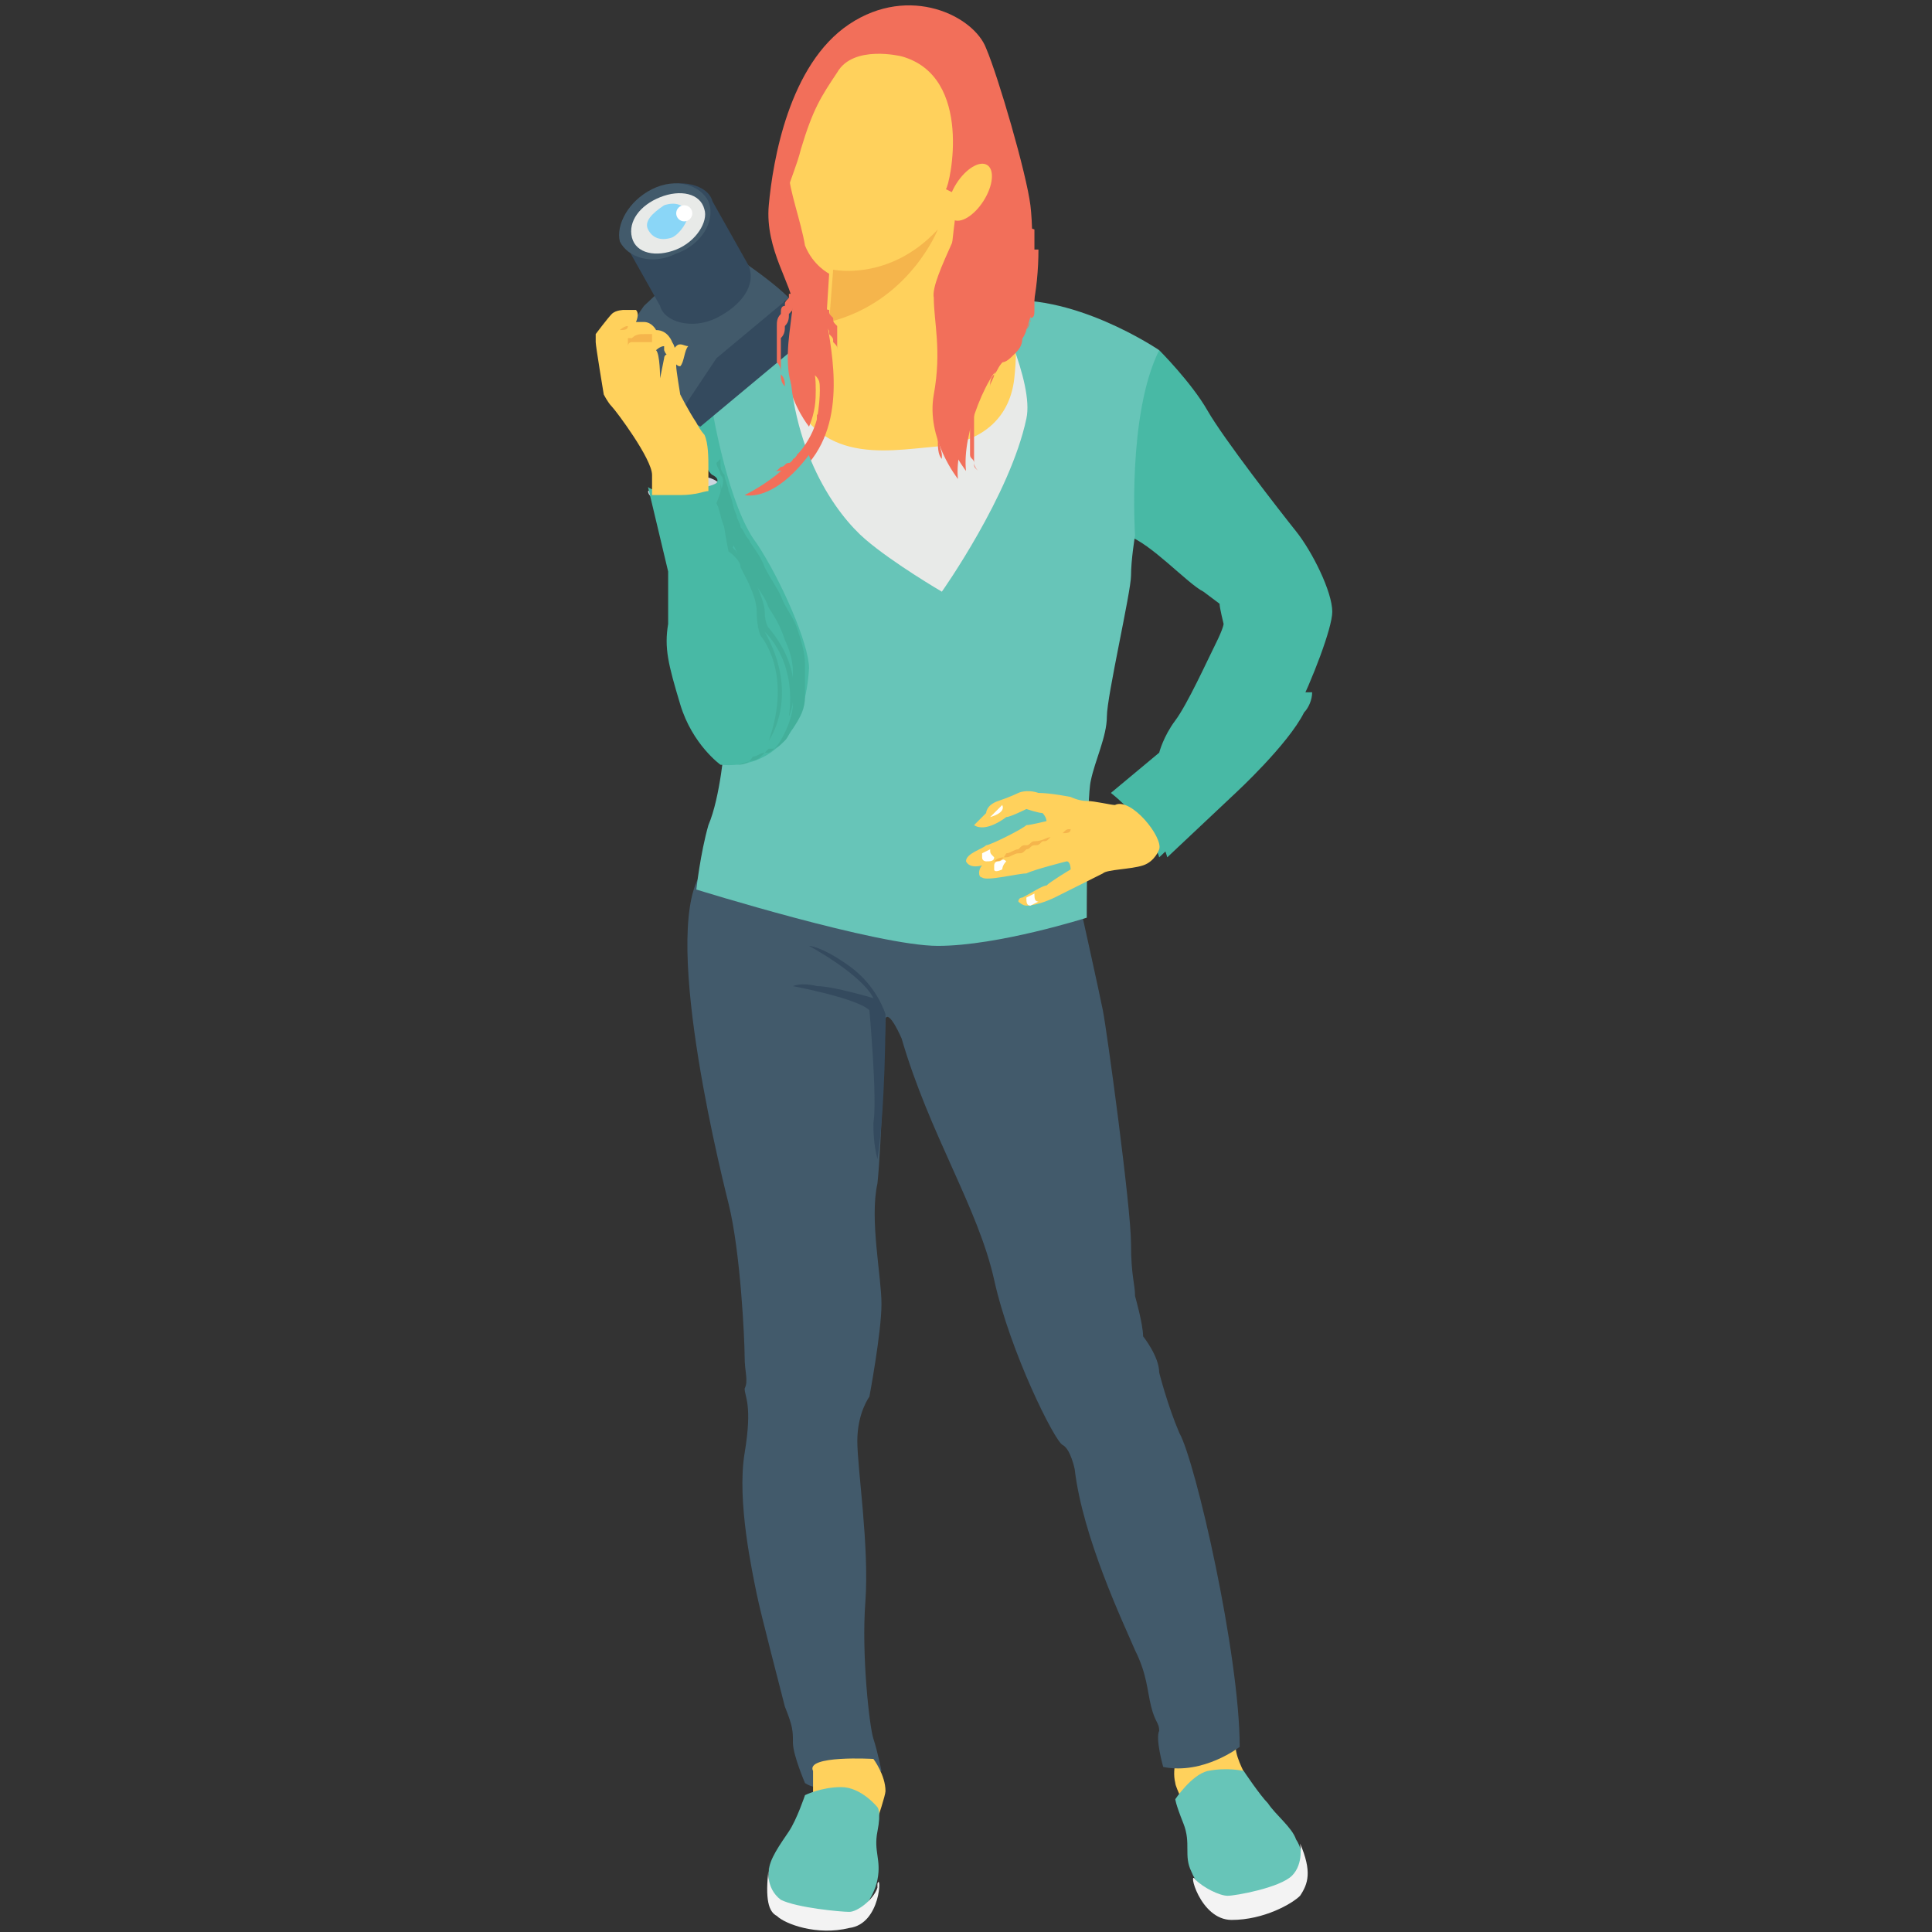 <?xml version="1.0" encoding="utf-8"?>
<!-- Generator: Adobe Illustrator 18.0.0, SVG Export Plug-In . SVG Version: 6.00 Build 0)  -->
<!DOCTYPE svg PUBLIC "-//W3C//DTD SVG 1.1//EN" "http://www.w3.org/Graphics/SVG/1.1/DTD/svg11.dtd">
<svg version="1.1" id="Layer_1" xmlns="http://www.w3.org/2000/svg" xmlns:xlink="http://www.w3.org/1999/xlink" x="0px" y="0px"
	 viewBox="0 0 48 48" enable-background="new 0 0 48 48" xml:space="preserve">
<rect x="0" y="0" width="48" height="48" fill="#333333" stroke="none"/>
<g>
	<g>
		<g>
			<g>
				<path fill="#FFD15C" d="M29.3,43.5c0,0-0.2,0.4-0.1,0.8c0,0.1,0.3,0.7,0.3,0.7l1.5-0.8c0,0-0.3-0.5-0.3-0.8
					C30.7,43.1,29.3,43.5,29.3,43.5z"/>
			</g>
		</g>
		<g>
			<g>
				<path fill="#67C5B8" d="M30.3,47.3c0,0-0.5-0.3-0.7-0.8c-0.2-0.4,0-0.7-0.2-1.2c-0.2-0.5-0.2-0.6-0.2-0.6s0.4-0.6,0.8-0.7
					c0.5-0.1,0.9,0,0.9,0s0.4,0.6,0.6,0.8c0.2,0.3,0.6,0.6,0.7,0.9C32.4,46,32.8,47.1,30.3,47.3z"/>
			</g>
		</g>
		<g>
			<g>
				<path fill="#F3F3F3" d="M32.3,45.8c0,0,0.1,0.5-0.2,0.8c-0.3,0.3-1.4,0.5-1.6,0.5c-0.2,0-0.6-0.2-0.8-0.4c0,0,0,0,0,0
					c-0.2-0.3,0.1,1,0.9,1c0.8,0,1.5-0.4,1.7-0.6C32.5,46.8,32.6,46.5,32.3,45.8z"/>
			</g>
		</g>
	</g>
	<g>
		<g>
			<path fill="#425A6B" d="M25.6,22.1l1.3,0.7c0,0,0.4,1.8,0.5,2.3c0.1,0.5,0.7,4.9,0.7,5.8c0,0.8,0.1,1,0.1,1.3c0,0,0.2,0.7,0.2,1
				c0,0,0.4,0.5,0.4,0.9c0,0,0.2,0.8,0.5,1.5c0.4,0.7,1.5,5.5,1.5,7.8c0,0-0.9,0.7-1.9,0.5c0,0-0.2-0.7-0.1-0.9
				c0-0.2-0.1-0.2-0.2-0.6c-0.1-0.4-0.1-0.8-0.4-1.4c-0.3-0.7-1.3-2.8-1.5-4.5c0,0-0.1-0.5-0.3-0.6c-0.2-0.1-1.3-2.3-1.7-4.1
				c-0.4-1.8-1.6-3.6-2.3-6c0,0-0.3-0.7-0.4-0.5c0,0-0.1,3.2-0.2,4.1c-0.2,0.9,0.1,2.3,0.1,3c0,0.7-0.3,2.3-0.3,2.3
				s-0.3,0.4-0.3,1.1c0,0.7,0.3,2.6,0.2,4c-0.1,1.3,0.1,3.1,0.2,3.4c0.1,0.3,0.2,0.8,0.2,0.8s-1.3,0.7-1.9,0.3c0,0-0.3-0.7-0.3-1
				s0-0.4-0.2-0.9c-0.1-0.4-0.6-2.3-0.7-2.8c-0.1-0.5-0.5-2.3-0.3-3.5c0.2-1.2,0-1.4,0-1.6c0.1-0.2,0-0.4,0-0.8
				c0-0.4-0.1-2.6-0.4-3.8c-0.3-1.2-1.8-7.4-0.5-8.4L25.6,22.1z"/>
		</g>
	</g>
	<g>
		<g>
			<g>
				<path fill="#CED6E0" d="M16.1,12.2c0,0,1.2-0.5,1.6-0.3c0.5,0.2-0.1,0.6-0.1,0.6S16.1,12.6,16.1,12.2z"/>
			</g>
		</g>
		<g>
			<g>
				<path fill="#48B9A5" d="M28.2,8.9l0.6-0.2c0,0,0.8,0.8,1.2,1.5c0.4,0.7,1.8,2.5,2.2,3c0.4,0.5,0.9,1.5,0.9,2
					c0,0.4-0.5,1.7-0.9,2.5c-0.4,0.8-1.7,2-1.7,2l-1.7,1.6c0,0-0.2-0.8-1.2-1.6l1.2-1c0,0,0.1-0.4,0.4-0.8c0.3-0.4,0.8-1.5,1-1.9
					c0.2-0.4,0.2-0.5,0.2-0.5s-0.1-0.4-0.1-0.5c0,0,0,0-0.4-0.3c-0.4-0.2-1.3-1.2-1.9-1.4C27.5,11.6,27.1,10.1,28.2,8.9z"/>
			</g>
		</g>
		<g>
			<ellipse fill="#F26F5A" cx="23.7" cy="5.4" rx="0.7" ry="1.4"/>
		</g>
		<g>
			<g>
				<path fill="#F26F5A" d="M21.3,5.9c0,1.1-0.4,2-0.9,2c-0.5,0-0.6-0.6-0.9-2c-0.3-1.6,0.4-2,0.9-2C20.9,3.8,21.3,4.7,21.3,5.9z"/>
			</g>
		</g>
		<g>
			<g>
				<path fill="#FFD15C" d="M23.9,4.1c0,0-0.3,2.2-0.3,2.6c0,0.4,0.9,1.6,0.9,1.6s1.1,0.1,1.2,1.6c0.1,1.6-1.4,2.4-1.5,2.5
					c0,0-4.6-0.5-4.6-0.5l-0.2-2.4l0.5-0.8l0.6-0.3l0.1-1.6c0,0-0.4-0.2-0.6-0.7c-0.1-0.6-0.4-1.4-0.4-1.8c0-0.5,0.6-2.9,1.3-3.1
					c0.6-0.3,2.8-0.6,3.1,0.5C24.3,2.6,23.9,4.1,23.9,4.1z"/>
			</g>
		</g>
		<g>
			<g>
				<path fill="#E8EAE8" d="M25.2,7.6c0,0,0.1,0.9,0,1.8c-0.1,0.9-0.7,1.6-2,1.7c-1.2,0.1-3.1,0.5-3.7-1.8l-0.9,2.3l2,2.6l2.9,1.5
					l2.3-3.3l0.5-4.2l-0.3-0.5C26.1,7.6,25.6,7.5,25.2,7.6z"/>
			</g>
		</g>
		<g>
			<g>
				<path fill="#F26F5A" d="M22.4,1.4c0,0-1.2-0.3-1.6,0.4c-0.4,0.6-0.6,0.9-0.9,1.9c-0.2,0.8-0.6,1.3-0.3,2c0.3,0.7,0.9,1.2,0.9,2
					c0.1,0.8,0.6,2.6-0.4,3.8c-0.9,1.1-1.6,1-1.6,1s1.5-0.7,1.8-1.9c0.3-1.2-0.1-1.3-0.1-1.3s0.2,0.6-0.1,1.3c0,0-0.4-0.5-0.5-1.1
					c-0.1-0.6,0.1-1.3,0.1-1.9c0-0.5-0.7-1.4-0.6-2.5s0.5-3.5,2-4.5c1.5-1,3.1-0.2,3.4,0.6c0.3,0.7,1,3.1,1.1,3.9
					c0.1,0.8,0.1,3.2-0.6,3.8c-0.6,0.6-1.3,2.1-1.2,3c0,0-0.8-1-0.6-2.1c0.2-1.1,0-1.8,0-2.4c-0.1-0.5,1-2.2,1-3l0,0
					c-0.2,0-0.3,0.2-0.4,0.3l-0.1,0.1l-0.2-0.1C23.6,4.6,24.2,1.9,22.4,1.4z"/>
			</g>
		</g>
		<g>
			<g>
				
					<ellipse transform="matrix(0.844 0.536 -0.536 0.844 6.331 -12.193)" fill="#FFD15C" cx="24.1" cy="4.8" rx="0.4" ry="0.8"/>
			</g>
		</g>
		<g>
			<g>
				<path fill="#F26F5A" d="M25.2,8.5c0,0,0,0-0.1,0.1c0,0-0.1,0.1-0.1,0.1c0,0.1-0.1,0.1-0.1,0.2c0,0.1-0.1,0.1-0.1,0.2
					c0,0,0,0.1-0.1,0.1c0,0,0,0.1-0.1,0.1c0,0,0,0.1-0.1,0.1c0,0,0,0.1-0.1,0.1c0,0.1,0,0.1-0.1,0.2c0,0.1,0,0.1-0.1,0.2
					c0,0.1,0,0.1,0,0.2c0,0.1,0,0.1,0,0.2c0,0.1,0,0.1,0,0.2c0,0.1,0,0.1,0,0.2c0,0.1,0,0.1,0,0.2c0,0.1,0,0.1,0,0.1
					c0,0.1,0,0.2,0,0.3c0,0.1,0,0.2,0,0.2c0,0.1,0,0.1,0.1,0.2c0,0,0.1,0.1,0.1,0.1c0,0,0,0,0,0s0,0,0,0c0,0,0,0-0.1-0.1
					c0,0-0.1-0.1-0.1-0.2c0-0.1-0.1-0.1-0.1-0.2c0-0.1,0-0.2,0-0.3c0,0,0-0.1,0-0.2c0-0.1,0-0.1,0-0.2c0-0.1,0-0.1,0-0.2
					c0-0.1,0-0.1,0-0.2c0-0.1,0-0.1,0-0.2c0-0.1,0-0.1,0-0.2c0-0.1,0-0.1,0-0.2c0-0.1,0-0.1,0-0.2c0-0.1,0-0.1,0.1-0.2
					c0-0.1,0-0.1,0.1-0.2c0,0,0-0.1,0.1-0.1c0,0,0-0.1,0.1-0.1c0-0.1,0.1-0.2,0.1-0.2c0-0.1,0.1-0.1,0.1-0.2c0-0.1,0.1-0.1,0.1-0.2
					C24.9,8.4,25,8.3,25,8.3L25.2,8.5z"/>
			</g>
		</g>
		<g>
			<g>
				<path fill="#F26F5A" d="M23.6,7.1c0,0,0,0.1,0,0.2c0,0.1,0,0.3,0,0.5c0,0.2,0,0.4,0,0.7c0,0.1,0,0.3,0,0.4c0,0,0,0.1,0,0.1
					c0,0,0,0.1,0,0.1c0,0,0,0.1,0,0.1c0,0,0,0.1,0,0.1c-0.1,0.3-0.1,0.5-0.2,0.8c0,0.1,0,0.2-0.1,0.4c0,0.1,0,0.2,0,0.3
					c0,0.2,0.1,0.4,0.1,0.5c0,0,0,0.1,0,0.1c0,0,0,0,0,0.1c0,0,0,0,0,0s0,0,0,0c0,0,0,0,0,0c0,0,0,0,0-0.1c-0.1-0.1-0.1-0.3-0.1-0.5
					c0-0.1,0-0.2,0-0.3c0-0.1,0-0.2,0-0.4c0-0.2,0.1-0.5,0.1-0.8c0,0,0-0.1,0-0.1c0,0,0-0.1,0-0.1c0,0,0-0.1,0-0.1c0,0,0-0.1,0-0.1
					c0-0.1,0-0.3,0-0.4c0-0.2,0-0.5,0-0.7c0-0.2,0-0.4-0.1-0.5c0-0.1,0-0.2,0-0.2L23.6,7.1z"/>
			</g>
		</g>
		<g>
			<g>
				<path fill="#F26F5A" d="M20.5,10.4C20.5,10.4,20.5,10.4,20.5,10.4C20.5,10.4,20.5,10.4,20.5,10.4c0,0.1-0.1,0.2-0.1,0.2
					c0,0,0,0.1-0.1,0.1c0,0-0.1,0.1-0.1,0.2c0,0.1-0.1,0.1-0.1,0.2c-0.1,0.1-0.2,0.2-0.3,0.3c0,0-0.1,0-0.1,0.1c0,0-0.1,0-0.1,0.1
					c-0.1,0-0.1,0.1-0.2,0.1c-0.1,0-0.1,0-0.2,0c-0.1,0-0.1,0-0.2,0c-0.1,0-0.1,0-0.1,0c0,0,0,0-0.1,0c0,0,0,0-0.1,0
					c0,0-0.1,0-0.1,0c0,0,0,0,0,0s0,0,0,0c0,0,0,0,0.1,0c0,0,0,0,0.1,0c0,0,0,0,0.1,0c0,0,0.1,0,0.1,0c0.1,0,0.1,0,0.2,0
					c0.1,0,0.1,0,0.2-0.1c0.1,0,0.1-0.1,0.2-0.1c0,0,0.1,0,0.1-0.1c0,0,0.1,0,0.1-0.1c0.1-0.1,0.2-0.2,0.3-0.3
					c0-0.1,0.1-0.1,0.1-0.2c0-0.1,0-0.1,0.1-0.2c0,0,0-0.1,0-0.1c0,0,0-0.1,0-0.1c0,0,0-0.1,0-0.1c0,0,0,0,0,0L20.5,10.4z"/>
			</g>
		</g>
		<g>
			<g>
				<path fill="#67C5B8" d="M24.7,7.5c0,0,1,2,0.8,2.9c-0.4,1.9-2.1,4.3-2.1,4.3s-1.2-0.7-1.9-1.3c-0.7-0.6-1.9-2.2-1.9-4.8l-2.4,2
					c0,0,1.1,1.9,1.4,2.8l-0.6,5.1c0,0-0.1,1.3-0.4,2c-0.2,0.7-0.3,1.6-0.3,1.6s4.5,1.4,6,1.4c1.5,0,3.7-0.7,3.7-0.7s0-3,0.1-3.4
					c0.1-0.5,0.4-1.1,0.4-1.6s0.6-3.1,0.6-3.5c0-0.4,0.1-1,0.1-1s-0.2-3,0.6-4.6C28.8,8.7,26.6,7.2,24.7,7.5z"/>
			</g>
		</g>
		<g>
			<g>
				<path fill="#F26F5A" d="M23.7,6.2c-0.2,0.4-0.3,0.8-0.3,1c0.1,0.5,0.2,1.3,0,2.4c-0.2,1.1,0.6,2.1,0.6,2.1
					c-0.1-0.9,0.5-2.5,1.2-3c0.4-0.4,0.6-1.5,0.6-2.5H23.7z"/>
			</g>
		</g>
		<g>
			<g>
				<path fill="#F26F5A" d="M20.5,10.4C20.5,10.4,20.5,10.4,20.5,10.4C20.5,10.4,20.5,10.4,20.5,10.4c0,0.1-0.1,0.2-0.1,0.2
					c0,0,0,0.1-0.1,0.1c0,0-0.1,0.1-0.1,0.2c0,0.1-0.1,0.1-0.1,0.2c-0.1,0.1-0.2,0.2-0.3,0.3c0,0-0.1,0-0.1,0.1c0,0-0.1,0-0.1,0.1
					c-0.1,0-0.1,0.1-0.2,0.1c-0.1,0-0.1,0-0.2,0c-0.1,0-0.1,0-0.2,0c-0.1,0-0.1,0-0.1,0c0,0,0,0-0.1,0c0,0,0,0-0.1,0
					c0,0-0.1,0-0.1,0c0,0,0,0,0,0s0,0,0,0c0,0,0,0,0.1,0c0,0,0,0,0.1,0c0,0,0,0,0.1,0c0,0,0.1,0,0.1,0c0.1,0,0.1,0,0.2,0
					c0.1,0,0.1,0,0.2-0.1c0.1,0,0.1-0.1,0.2-0.1c0,0,0.1,0,0.1-0.1c0,0,0.1,0,0.1-0.1c0.1-0.1,0.2-0.2,0.3-0.3
					c0-0.1,0.1-0.1,0.1-0.2c0-0.1,0-0.1,0.1-0.2c0,0,0-0.1,0-0.1c0,0,0-0.1,0-0.1c0,0,0-0.1,0-0.1c0,0,0,0,0,0L20.5,10.4z"/>
			</g>
		</g>
		<g>
			<g>
				<path fill="#48B9A5" d="M17.9,19c0,0-0.7-0.5-1-1.5c-0.3-1-0.4-1.4-0.3-2c0-0.6,0-1.3,0-1.3l-0.5-2.1c0,0,0.2,0.2,0.9,0.1
					c0.7-0.1,0.8-0.2,0.8-0.2s0.1-0.1-0.1-0.2c-0.2-0.1-0.5-1.2-0.5-1.2l0.5-0.4c0,0,0.4,2.4,1.1,3.3c0.6,0.9,1.3,2.5,1.3,3.1
					C20,18.4,19,19.1,17.9,19z"/>
			</g>
		</g>
		<g>
			<g>
				<g>
					<path fill="#344A5E" d="M16.3,9.5c0.2,0.2,0.4,0.4,0.6,0.6c0.2,0.2,0.3,0.4,0.5,0.5l2.4-2c0.1-0.1,0.2-0.3,0.1-0.4l-0.4-0.7
						c0,0-0.6,0-0.6,0l-2.8,1.9C16.2,9.4,16.2,9.4,16.3,9.5z"/>
				</g>
			</g>
			<g>
				<g>
					<path fill="#425A6B" d="M16.4,9.5c0.2,0.2,0.4,0.4,0.6,0.6l0.8-1.2l1.8-1.5C19,6.8,17.7,6,17.7,6L16,7.6l-0.7,1
						C15.7,8.9,16,9.2,16.4,9.5z"/>
				</g>
			</g>
			<g>
				<g>
					<g>
						<path fill="#344A5E" d="M16.4,7.6c0.1,0.4,0.8,0.6,1.4,0.3c0.6-0.3,1-0.8,0.8-1.3l-0.9-1.6c-0.1-0.4-0.8-0.6-1.4-0.3
							c-0.6,0.3-1,0.8-0.8,1.3L16.4,7.6z"/>
					</g>
				</g>
				<g>
					<g>
						<path fill="#425A6B" d="M16.8,6.3c-0.6,0.3-1.2,0.1-1.4-0.3c-0.1-0.4,0.2-1,0.8-1.3c0.6-0.3,1.2-0.1,1.4,0.3
							C17.8,5.5,17.4,6.1,16.8,6.3z"/>
					</g>
				</g>
				<g>
					<g>
						<path fill="#E8EAE8" d="M16.8,6.2c-0.5,0.2-1,0.1-1.1-0.3c-0.1-0.4,0.2-0.8,0.7-1c0.5-0.2,1-0.1,1.1,0.3
							C17.6,5.5,17.3,6,16.8,6.2z"/>
					</g>
				</g>
				<g>
					<g>
						<path fill="#8AD6F7" d="M16.7,5.9c-0.3,0.1-0.5,0-0.6-0.2c-0.1-0.2,0.1-0.4,0.4-0.6c0.3-0.1,0.5,0,0.6,0.2
							C17.1,5.5,16.9,5.8,16.7,5.9z"/>
					</g>
				</g>
				<g>
					<g>
						<circle fill="#FFFFFF" cx="17" cy="5.3" r="0.2"/>
					</g>
				</g>
			</g>
		</g>
		<g>
			<g>
				<path fill="#FFD15C" d="M17.6,11.9c0,0.1,0,0.2,0,0.3c-0.1,0-0.3,0.1-0.7,0.1c-0.3,0-0.6,0-0.7,0c0-0.2,0-0.3,0-0.5
					c0-0.4-0.9-1.6-1-1.7C15.1,10,15,9.8,15,9.8s-0.2-1.2-0.2-1.3c0-0.1,0-0.2,0-0.2s0.3-0.4,0.4-0.5c0.1-0.1,0.3-0.1,0.3-0.1l0.3,0
					c0.1,0.1,0,0.3,0,0.3s0,0,0.2,0c0.2,0,0.3,0.2,0.3,0.2c0.3,0,0.4,0.3,0.4,0.3c0.2,0.3-0.1,0.5-0.2,0.2l0-0.1
					c-0.1,0-0.2,0.1-0.2,0.1c0.1,0.1,0.1,0.7,0.1,0.7l0.1-0.5c0,0,0-0.1,0.1-0.1c0.1-0.1,0.2-0.2,0.2-0.2c0.1-0.1,0.2,0,0.3,0
					C17,8.7,17,9,16.9,9.1c-0.1,0-0.1-0.1-0.1,0c0,0.1,0.1,0.7,0.1,0.7s0.2,0.4,0.4,0.7c0.1,0.2,0.2,0.3,0.2,0.3
					c0.1,0.2,0.1,0.6,0.1,0.8C17.6,11.7,17.6,11.8,17.6,11.9z"/>
			</g>
		</g>
		<g>
			<g>
				<path fill="#43AF9A" d="M17.9,11.4c0,0,0,0,0,0.1c0,0.1,0,0.2,0.1,0.3c0,0.1,0.1,0.3,0.1,0.4c0.1,0.2,0.1,0.4,0.2,0.6
					c0,0.1,0.1,0.2,0.1,0.3c0.1,0.1,0.1,0.2,0.2,0.3c0.1,0.2,0.3,0.4,0.4,0.7c0.1,0.2,0.3,0.5,0.4,0.7c0.1,0.3,0.3,0.5,0.4,0.8
					c0.1,0.3,0.2,0.6,0.2,0.9c0,0.1,0,0.3,0,0.4c0,0.1,0,0.3,0,0.4c0,0.3-0.1,0.5-0.3,0.8c-0.1,0.1-0.1,0.2-0.2,0.3
					c-0.1,0.1-0.2,0.2-0.3,0.2l0,0l0,0l0,0l0,0c0,0,0,0-0.1,0c0,0-0.1,0.1-0.1,0.1c-0.1,0-0.2,0.1-0.3,0.1C18.6,19,18.4,19,18.3,19
					c-0.1,0-0.2,0-0.3,0c0,0-0.1,0-0.1,0c0,0,0,0,0,0s0,0,0,0c0,0,0,0,0.1,0c0.1,0,0.2,0,0.3,0c0.1,0,0.3-0.1,0.4-0.1
					c0.1,0,0.2-0.1,0.2-0.1c0,0,0.1-0.1,0.1-0.1c0,0,0,0,0.1,0l0,0l0,0l0,0l0,0c0.2-0.1,0.3-0.3,0.4-0.5c0.1-0.2,0.2-0.5,0.2-0.7
					c0-0.1,0-0.3,0-0.4c0-0.1,0-0.3,0-0.4c0-0.3-0.1-0.6-0.2-0.8c-0.1-0.3-0.2-0.5-0.4-0.8c-0.1-0.3-0.3-0.5-0.4-0.7
					c-0.1-0.2-0.3-0.5-0.4-0.7c-0.1-0.2-0.2-0.4-0.3-0.6c-0.1-0.2-0.1-0.4-0.2-0.6C18,12,18,11.9,17.9,11.8c0-0.1-0.1-0.2-0.1-0.3
					C17.9,11.4,17.9,11.4,17.9,11.4z"/>
			</g>
		</g>
		<g>
			<g>
				<path fill="#43AF9A" d="M17.9,12c0,0.6,0.1,1.2,0.2,1.7c0,0,0.3,0.2,0.3,0.4c0.1,0.2,0.4,0.7,0.4,1.1c0,0.4,0.1,0.6,0.1,0.6
					s0.8,0.9,0.2,2.6c0,0,0.8-1.1-0.1-2.7c0,0,0.8,0.7,0.6,2.1c0,0,0.5-1-0.5-2.2c0,0-0.1-0.1-0.1-0.4c0-0.3-0.4-1.2-0.8-1.6
					C18.3,13.6,18,12.6,17.9,12z"/>
			</g>
		</g>
		<g>
			<g>
				<g>
					<path fill="#F5B54C" d="M16.2,8.3c0,0-0.1,0-0.1,0c0,0-0.1,0-0.1,0c-0.1,0-0.2,0-0.3,0.1l0,0c0,0,0,0-0.1,0c0,0,0,0,0,0.1
						c0,0,0,0,0,0.1c0,0,0,0.1,0,0.1c0,0.1,0,0.1,0,0.2c0,0.1,0,0.1,0,0.2c0,0.1,0,0.2,0,0.3c0,0.1,0,0.1,0,0.2c0,0,0,0.1,0,0.1
						c0,0,0,0.1,0,0.1c0,0,0-0.1,0-0.1c0,0,0-0.1,0-0.1l0-0.2l0-0.3l0-0.3c0,0,0-0.1,0-0.1c0,0,0-0.1,0-0.1c0,0,0-0.1,0.1-0.1
						c0,0,0,0,0.1,0l0,0l0,0c0.1,0,0.2,0,0.3,0c0,0,0.1,0,0.1,0C16.2,8.3,16.2,8.3,16.2,8.3z"/>
				</g>
			</g>
			<g>
				<g>
					<path fill="#F5B54C" d="M15.8,8.1c0,0-0.1,0-0.1,0c0,0-0.1,0-0.1,0c-0.1,0-0.2,0.1-0.2,0.1l0,0c0,0,0,0,0,0c0,0,0,0,0,0
						c0,0,0,0,0,0.1c0,0,0,0,0,0.1l0,0.1c0,0.1,0,0.1,0,0.2l0,0.2c0,0.1,0,0.2,0,0.3c0,0.1,0,0.1,0,0.2c0,0.1,0,0.1,0,0.2
						c0-0.1,0-0.1,0-0.2c0-0.1,0-0.1,0-0.2c0-0.1,0-0.2,0-0.3l0-0.2c0-0.1,0-0.1,0-0.2l0-0.1c0,0,0-0.1,0-0.1c0,0,0-0.1,0-0.1
						c0,0,0,0,0,0c0,0,0,0,0,0l0,0l0,0c0.1,0,0.2,0,0.2-0.1c0,0,0.1,0,0.1,0C15.7,8.1,15.7,8.1,15.8,8.1z"/>
				</g>
			</g>
		</g>
		<g>
			<g>
				<path fill="#FFD15C" d="M28.8,21.1c0,0-0.1,0.3-0.4,0.4c-0.3,0.1-0.9,0.1-1,0.2c-0.2,0.1-1.2,0.6-1.2,0.6s-0.4,0.2-0.7,0.2
					c-0.1,0-0.2-0.1-0.2-0.1c0,0,0-0.1,0.1-0.1c0.2-0.1,0.5-0.3,0.6-0.3c0.1-0.1,0.6-0.4,0.6-0.4s0-0.2-0.1-0.2c0,0-0.8,0.2-1,0.3
					c-0.2,0-1,0.2-1.1,0.1c-0.1,0-0.1-0.2,0-0.3c0,0-0.3,0.1-0.4-0.1c0-0.2,0.4-0.3,0.5-0.4c0.1,0,0.9-0.4,1-0.5
					c0.1,0,0.5-0.1,0.5-0.1s0-0.1-0.1-0.2c-0.1,0-0.4-0.1-0.4-0.1s-0.4,0.2-0.5,0.2c0,0-0.5,0.4-0.8,0.2l0.3-0.3c0,0,0-0.2,0.3-0.3
					c0.3-0.1,0.5-0.2,0.5-0.2s0.2-0.1,0.5,0c0.3,0,0.8,0.1,0.8,0.1s0.2,0.1,0.4,0.1c0.2,0,0.6,0.1,0.7,0.1
					C28.1,19.8,28.9,20.8,28.8,21.1z"/>
			</g>
		</g>
		<g>
			<g>
				<path fill="#F5B54C" d="M24.7,21.4C24.7,21.4,24.7,21.4,24.7,21.4C24.7,21.4,24.7,21.4,24.7,21.4c0.1-0.1,0.2-0.1,0.3-0.1
					c0.1,0,0.2-0.1,0.3-0.1c0.1,0,0.1,0,0.2-0.1c0.1,0,0.1-0.1,0.2-0.1c0.1,0,0.1,0,0.2-0.1c0.1,0,0.1,0,0.2-0.1
					c0.1,0,0.2-0.1,0.3-0.1c0.1,0,0.2,0,0.2-0.1c0.1,0,0.1,0,0.1,0s0,0-0.1,0c-0.1,0-0.1,0-0.2,0.1c-0.1,0-0.2,0.1-0.3,0.1
					c-0.1,0-0.2,0.1-0.4,0.1c-0.1,0-0.1,0.1-0.2,0.1c-0.1,0-0.1,0-0.2,0.1c-0.1,0-0.2,0.1-0.3,0.1C24.9,21.4,24.8,21.4,24.7,21.4
					C24.7,21.4,24.7,21.4,24.7,21.4C24.7,21.4,24.7,21.4,24.7,21.4z"/>
			</g>
		</g>
		<g>
			<g>
				<path fill="#48B9A5" d="M29.8,17.2c-0.2,0.3-0.3,0.6-0.4,0.7c-0.3,0.4-0.4,0.8-0.4,0.8l-1.2,1c1,0.7,1.2,1.6,1.2,1.6l1.7-1.6
					c0,0,1.3-1.2,1.7-2c0.1-0.1,0.2-0.3,0.2-0.5H29.8z"/>
			</g>
		</g>
		<g>
			<g>
				<path fill="#FFFFFF" d="M25.8,22.4c0,0-0.2,0.1-0.2,0.1c-0.1,0-0.1-0.1-0.1-0.2c0,0,0.2-0.1,0.2-0.1
					C25.7,22.3,25.7,22.4,25.8,22.4z"/>
			</g>
		</g>
		<g>
			<g>
				<path fill="#FFFFFF" d="M24.9,21.6c0,0-0.2,0.1-0.2,0c0,0,0,0,0-0.1c0,0,0-0.1,0.1-0.1c0.1,0,0.1-0.1,0.2,0
					C24.9,21.5,24.9,21.6,24.9,21.6z"/>
			</g>
		</g>
		<g>
			<g>
				<path fill="#FFFFFF" d="M24.4,21.3L24.4,21.3c0,0.1,0.1,0.1,0.1,0.1c0.1,0,0.2,0,0.2-0.1c-0.1-0.1-0.1-0.1-0.1-0.2l-0.2,0.1
					C24.4,21.2,24.4,21.2,24.4,21.3z"/>
			</g>
		</g>
		<g>
			<g>
				<path fill="#FFFFFF" d="M24.6,20.3l0.3-0.3C25,20.2,24.6,20.3,24.6,20.3z"/>
			</g>
		</g>
		<g>
			<path fill="#F5B54C" d="M20.7,6.7l-0.1,1.3c2-0.5,2.7-2.3,2.7-2.3C22.1,7,20.7,6.7,20.7,6.7z"/>
		</g>
		<g>
			<g>
				<path fill="#F26F5A" d="M20.4,7.3C20.4,7.3,20.4,7.3,20.4,7.3c0,0.1,0.1,0.1,0.1,0.2c0,0,0,0.1,0,0.1c0,0,0,0.1,0.1,0.1
					c0,0.1,0,0.1,0.1,0.2c0,0.1,0,0.1,0.1,0.2c0,0.1,0,0.1,0,0.2c0,0.1,0,0.1,0,0.2c0,0.1,0,0.1,0,0.2c0,0.1,0,0.1,0,0.2
					c0,0.1,0,0.1,0,0.1c0,0,0,0.1,0,0.1c0,0,0,0.1,0,0.1c0,0.1,0,0.1,0,0.1s0,0,0-0.1c0,0,0-0.1,0-0.1c0,0,0-0.1,0-0.1
					c0,0,0-0.1,0-0.1c0-0.1,0-0.1,0-0.2c0-0.1,0-0.1-0.1-0.2c0-0.1,0-0.1-0.1-0.2c0-0.1,0-0.1-0.1-0.2c0-0.1,0-0.1-0.1-0.2
					c0-0.1,0-0.1-0.1-0.1c0,0,0-0.1-0.1-0.1c0,0,0-0.1-0.1-0.1c0,0,0-0.1,0-0.1c0,0,0-0.1,0-0.1L20.4,7.3z"/>
			</g>
		</g>
	</g>
	<g>
		<g>
			<path fill="#F26F5A" d="M20.3,6.8h-0.7c0.1,0.2,0.1,0.4,0.1,0.6c0,0.5-0.2,1.2-0.1,1.9c0.1,0.6,0.5,1.1,0.5,1.1
				c0.3-0.7,0.1-1.3,0.1-1.3s0.3,0.1,0.1,1.3c-0.3,1.2-1.8,1.9-1.8,1.9s0.7,0.2,1.6-1c0.9-1.1,0.4-3,0.4-3.8
				C20.5,7.3,20.4,7.1,20.3,6.8z"/>
		</g>
	</g>
	<g>
		<g>
			<path fill="#F26F5A" d="M19.9,7.3C19.9,7.3,19.9,7.3,19.9,7.3c0,0.1,0,0.1-0.1,0.1c0,0,0,0.1-0.1,0.2c0,0.1,0,0.1-0.1,0.2
				c0,0.1,0,0.2-0.1,0.3c0,0.1,0,0.2-0.1,0.3c0,0.1,0,0.2,0,0.3c0,0.1,0,0.2,0,0.3c0,0.1,0,0.2,0,0.3c0,0.1,0,0.2,0.1,0.3
				c0,0.1,0,0.2,0,0.3c0,0.1,0,0.2,0,0.3c-0.1,0.2-0.1,0.3-0.2,0.4c0,0-0.1,0.1-0.1,0.1c0,0,0,0,0,0s0,0,0,0c0,0,0,0,0.1-0.1
				c0.1-0.1,0.1-0.2,0.2-0.4c0-0.1,0-0.2,0-0.3c0-0.1,0-0.2,0-0.3c0-0.1,0-0.2-0.1-0.3c0-0.1,0-0.2-0.1-0.3c0-0.1,0-0.2,0-0.3
				c0-0.1,0-0.2,0-0.3c0-0.1,0-0.2,0-0.3c0-0.1,0-0.2,0.1-0.3c0-0.1,0-0.2,0.1-0.2c0-0.1,0-0.1,0.1-0.2c0,0,0-0.1,0-0.1c0,0,0,0,0,0
				L19.9,7.3z"/>
		</g>
	</g>
	<g>
		<g>
			<path fill="#F26F5A" d="M25.7,5.7C25.7,5.7,25.7,5.7,25.7,5.7c0,0.1,0,0.1,0,0.1c0,0,0,0,0,0c0,0,0,0,0,0c0,0,0,0.1,0,0.1
				c0,0,0,0.1,0,0.1c0,0.1,0,0.2,0,0.3c0,0.1,0,0.2,0,0.4c0,0.1,0,0.3,0,0.4c0,0.1,0,0.3,0,0.4c0,0.1,0,0.2,0,0.2
				c0,0.1,0,0.2-0.1,0.2c0,0.2-0.1,0.3-0.2,0.4c-0.1,0.1-0.2,0.2-0.3,0.4c-0.1,0.1-0.2,0.2-0.2,0.3c-0.1,0.1-0.1,0.2-0.2,0.3
				c0,0.1-0.1,0.2-0.1,0.3c0,0.1,0,0.2,0,0.2c0,0.1,0,0.1,0,0.2c0,0,0,0.1,0,0.1s0,0,0-0.1c0,0,0-0.1,0-0.2c0-0.1,0-0.1,0-0.2
				c0-0.1,0-0.2,0.1-0.3c0-0.1,0.1-0.2,0.2-0.3C25,9,25.1,8.9,25.2,8.8c0.1-0.1,0.2-0.2,0.2-0.4c0.1-0.1,0.1-0.3,0.2-0.4
				c0-0.1,0-0.1,0-0.2c0-0.1,0-0.1,0-0.2c0-0.1,0-0.3,0-0.4c0-0.1,0-0.3-0.1-0.4c0-0.1,0-0.3-0.1-0.4c0-0.1,0-0.2,0-0.3
				c0,0,0-0.1,0-0.1c0,0,0-0.1,0-0.1c0,0,0,0,0-0.1c0,0,0,0,0,0c0,0,0,0,0-0.1c0,0,0-0.1,0-0.1L25.7,5.7z"/>
		</g>
	</g>
	<g>
		<path fill="#344A5E" d="M22,25.2c0,0-0.2-0.7-0.9-1.2c-0.7-0.5-1-0.5-1-0.5s1.3,0.7,1.6,1.3c0,0-1-0.3-1.4-0.3
			c-0.4-0.1-0.6,0-0.6,0s1.6,0.3,1.9,0.6c0,0,0.2,2.2,0.1,2.8c0,0.2,0,0.5,0.1,0.9C22,27.5,22,25.3,22,25.2L22,25.2z"/>
	</g>
	<g>
		<g>
			<g>
				<path fill="#FFD15C" d="M21.7,43.7c0,0,0.3,0.4,0.3,0.8c0,0.1-0.2,0.7-0.2,0.7l-1.6-0.5c0,0,0-0.5,0-0.7
					C20,43.6,21.7,43.7,21.7,43.7z"/>
			</g>
		</g>
		<g>
			<g>
				<path fill="#67C5B8" d="M21.3,47.6c0,0,0.4-0.4,0.5-0.9c0.1-0.5-0.1-0.7,0-1.2c0.1-0.5,0-0.6,0-0.6s-0.4-0.5-0.9-0.5
					c-0.5,0-0.9,0.2-0.9,0.2s-0.2,0.6-0.4,0.9c-0.2,0.3-0.5,0.7-0.5,1C19.1,46.7,18.9,47.8,21.3,47.6z"/>
			</g>
		</g>
		<g>
			<g>
				<path fill="#F3F3F3" d="M19.1,46.4c0,0-0.1,0.5,0.3,0.8c0.4,0.2,1.5,0.3,1.7,0.3c0.2,0,0.6-0.3,0.7-0.6c0,0,0,0,0-0.1
					c0.1-0.3,0.1,1-0.7,1.1c-0.8,0.2-1.6-0.1-1.8-0.3C19.1,47.5,19,47.2,19.1,46.4z"/>
			</g>
		</g>
	</g>
</g>
</svg>
